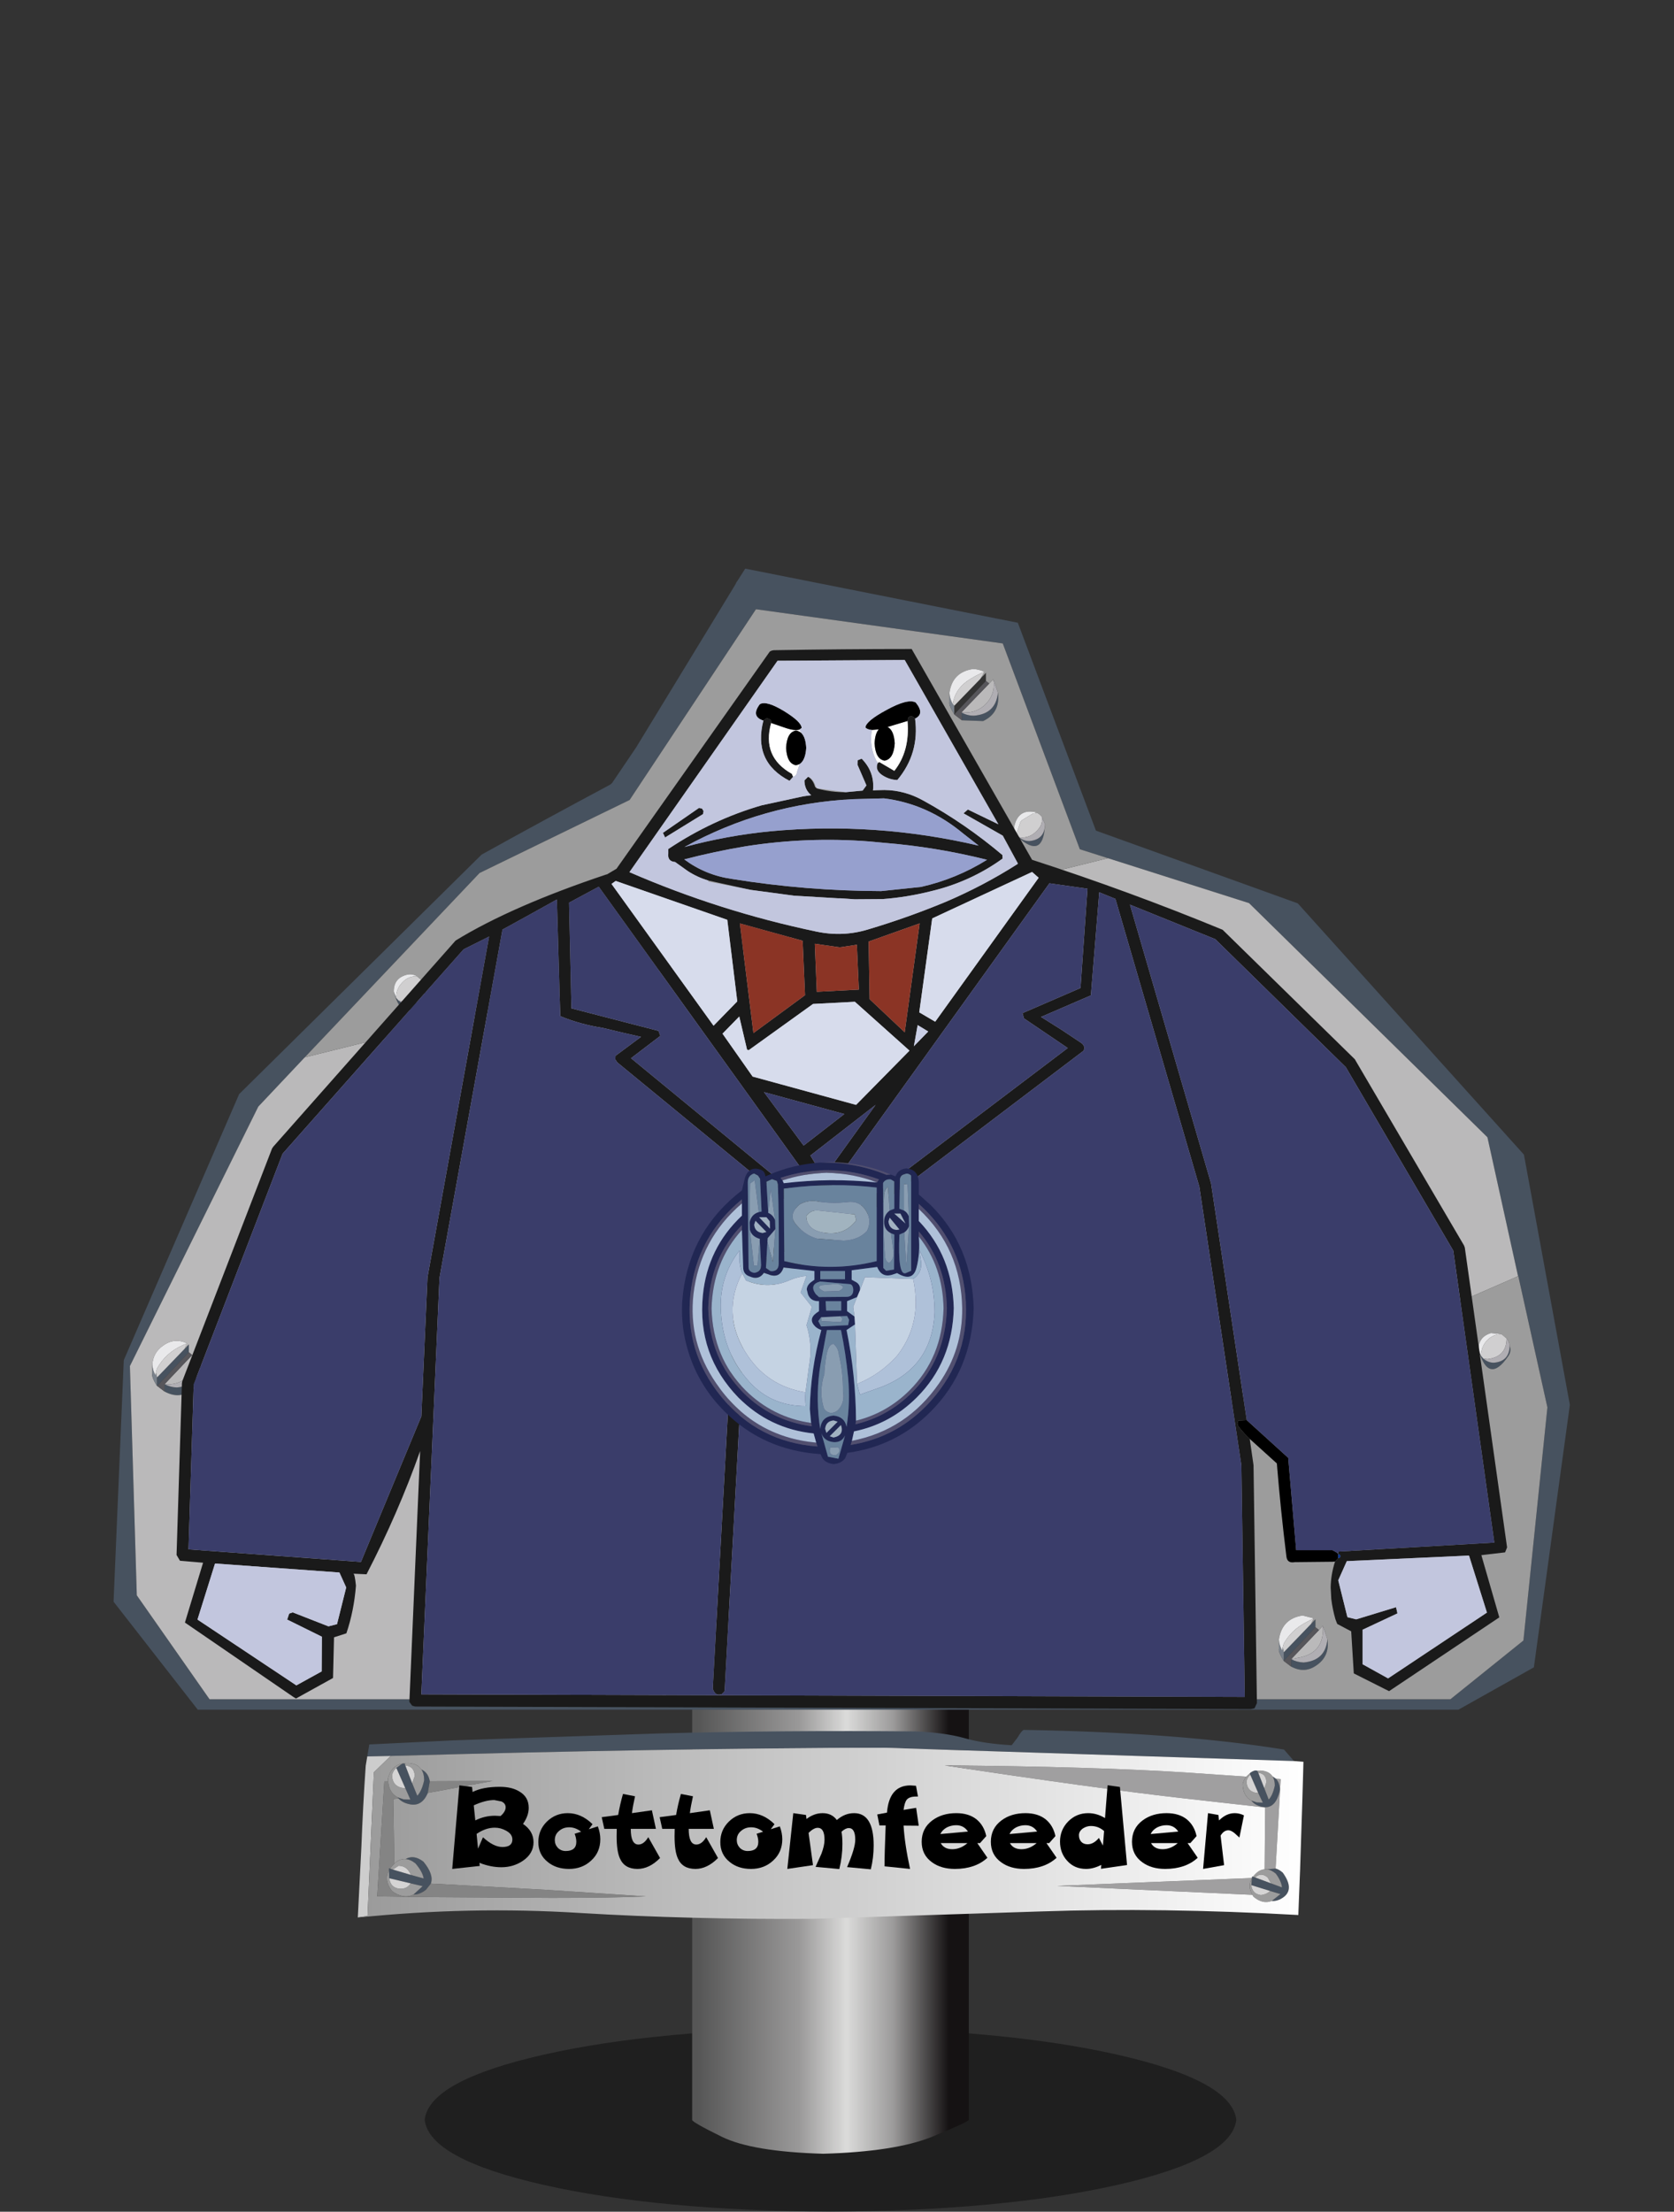 <?xml version="1.0" encoding="UTF-8" standalone="no"?>
<svg xmlns:xlink="http://www.w3.org/1999/xlink" height="433.1px" width="327.95px" xmlns="http://www.w3.org/2000/svg">
  <rect width="100%" height="100%" fill="#333333" stroke="none"/>
  <g transform="matrix(1.0, 0.0, 0.0, 1.0, 164.0, 433.1)">
    <use height="36.0" transform="matrix(1.0, 0.0, 0.0, 1.0, -80.8, -36.0)" width="159.0" xlink:href="#shape0"/>
    <use height="96.65" transform="matrix(1.0, 0.0, 0.0, 1.0, -28.4, -108.0)" width="54.2" xlink:href="#shape1"/>
    <use height="37.0" transform="matrix(1.0, 0.0, 0.0, 1.0, -93.9, -94.35)" width="185.25" xlink:href="#shape2"/>
    <use height="16.45" transform="matrix(1.0, 0.0, 0.0, 1.0, -75.4, -83.5)" width="155.1" xlink:href="#text0"/>
    <use height="223.45" transform="matrix(1.0, 0.0, 0.0, 1.0, -141.75, -321.75)" width="285.3" xlink:href="#shape3"/>
    <use height="265.8" transform="matrix(0.781, 0.0, 0.0, 0.781, -129.411, -306.011)" width="333.75" xlink:href="#shape4"/>
    <use height="59.15" transform="matrix(1.0, 0.0, 0.0, 1.0, -30.4, -205.55)" width="57.15" xlink:href="#shape5"/>
  </g>
  <defs>
    <g id="shape0" transform="matrix(1.0, 0.0, 0.0, 1.0, 0.0, 0.0)">
      <path d="M135.7 30.75 Q113.3 35.8 79.5 36.0 45.7 35.8 23.3 30.75 0.85 25.65 0.0 18.0 0.85 10.35 23.3 5.25 45.7 0.2 79.5 0.0 113.3 0.2 135.7 5.25 158.15 10.35 159.0 18.0 158.15 25.65 135.7 30.75" fill="#000000" fill-opacity="0.396" fill-rule="evenodd" stroke="none"/>
    </g>
    <g id="shape1" transform="matrix(1.0, 0.0, 0.0, 1.0, 0.0, 0.0)">
      <path d="M5.85 93.35 Q-0.15 90.4 0.0 90.0 L0.0 0.0 54.2 0.0 54.2 90.0 Q54.15 90.4 46.95 93.35 39.7 96.25 25.65 96.65 11.8 96.25 5.85 93.35" fill="url(#gradient0)" fill-rule="evenodd" stroke="none"/>
    </g>
    <linearGradient gradientTransform="matrix(0.03, 0.0, 0.0, 0.03, 25.7, 48.35)" gradientUnits="userSpaceOnUse" id="gradient0" spreadMethod="pad" x1="-819.2" x2="819.2">
      <stop offset="0.0" stop-color="#565656"/>
      <stop offset="0.404" stop-color="#9a9999"/>
      <stop offset="0.592" stop-color="#dbdbda"/>
      <stop offset="0.78" stop-color="#9b9a9a"/>
      <stop offset="1.0" stop-color="#151213"/>
    </linearGradient>
    <g id="shape2" transform="matrix(1.0, 0.0, 0.0, 1.0, -0.05, 0.0)">
      <path d="M185.25 8.2 L185.3 8.25 185.25 8.25 185.25 8.2 M1.9 5.2 L2.3 2.85 18.75 2.05 59.05 0.7 Q83.4 0.05 109.4 0.3 115.1 0.55 118.85 1.6 122.65 2.7 128.15 3.0 L129.3 1.5 Q130.05 0.2 130.5 0.0 160.7 0.5 181.5 3.85 L183.45 6.1 103.3 3.5 Q60.0 3.6 6.5 5.1 L1.9 5.2 M176.25 8.0 L176.45 8.4 177.65 11.45 178.5 13.65 Q179.3 12.8 179.7 10.9 179.7 9.8 179.25 9.1 L179.9 9.55 Q180.65 10.3 180.7 11.75 179.85 15.7 177.15 15.05 175.8 14.75 175.1 13.85 L176.15 14.2 177.35 14.25 176.45 12.35 174.9 8.8 174.8 8.5 174.95 8.35 Q175.75 7.8 176.25 8.0 M178.25 27.3 L179.85 27.15 Q180.5 27.3 181.25 27.95 183.6 31.2 181.35 32.8 180.2 33.6 179.1 33.5 L180.8 32.15 178.8 31.55 175.1 30.4 175.2 29.1 175.2 29.0 175.25 28.7 175.4 28.75 175.85 28.9 178.95 30.05 181.1 30.85 Q181.0 29.65 179.9 28.15 179.05 27.45 178.25 27.3 M9.35 6.95 L10.7 10.45 11.7 12.9 Q12.6 11.95 13.05 9.85 13.05 8.55 12.5 7.75 13.85 8.35 14.15 10.05 L13.75 12.35 Q12.6 15.1 10.15 14.55 8.75 14.25 8.0 13.4 L7.85 13.2 9.0 13.6 10.35 13.65 9.35 11.4 7.6 7.45 8.75 6.6 9.2 6.55 9.35 6.95 M9.4 25.3 Q11.0 24.35 12.9 25.8 15.0 28.35 14.35 30.1 L13.4 31.3 Q12.2 32.25 10.95 32.25 L12.75 30.6 10.4 30.05 6.2 29.05 6.15 27.55 6.15 27.1 6.35 27.15 6.9 27.35 10.45 28.4 12.95 29.1 Q12.75 27.8 11.35 26.15 10.35 25.35 9.4 25.3" fill="#47525f" fill-rule="evenodd" stroke="none"/>
      <path d="M0.05 36.7 L0.75 22.9 Q1.05 14.95 1.6 7.0 L1.9 5.2 6.5 5.1 3.2 8.3 1.95 36.45 0.05 36.7" fill="#cdcdcd" fill-rule="evenodd" stroke="none"/>
      <path d="M13.75 12.35 L14.15 10.05 26.45 10.0 13.75 12.35 M8.0 13.4 L7.0 13.55 7.2 26.2 6.35 27.15 6.15 27.1 6.15 27.55 Q5.15 29.5 6.75 31.55 8.95 33.2 10.95 32.25 12.2 32.25 13.4 31.3 L14.35 30.1 16.45 30.2 36.65 31.3 56.5 32.6 Q50.4 32.9 38.0 32.9 L15.1 32.75 3.85 32.6 5.25 10.05 6.0 10.05 Q6.15 12.3 7.85 13.2 L8.0 13.4" fill="#848484" fill-rule="evenodd" stroke="none"/>
      <path d="M175.1 13.85 Q175.8 14.75 177.15 15.05 179.85 15.7 180.7 11.75 180.65 10.3 179.9 9.55 L180.85 9.65 179.85 27.15 178.25 27.3 177.7 27.3 177.8 15.2 160.95 13.3 Q144.35 11.4 115.0 6.95 144.55 7.2 162.45 8.35 L174.1 9.15 Q173.65 9.7 173.4 10.6 173.45 12.95 175.1 13.85 M175.3 32.3 L137.05 30.55 175.2 29.0 175.2 29.1 Q174.3 30.55 175.3 32.3" fill="#a09fa0" fill-rule="evenodd" stroke="none"/>
      <path d="M176.45 8.4 L176.25 8.0 176.9 7.95 Q178.55 8.05 179.25 9.1 179.7 9.8 179.7 10.9 179.3 12.8 178.5 13.65 L177.65 11.45 178.05 10.25 Q178.0 8.55 176.45 8.4 M174.8 8.5 L174.9 8.8 Q174.35 9.2 174.15 10.05 174.2 11.9 175.85 12.3 L176.45 12.35 177.35 14.25 176.15 14.2 175.1 13.85 Q173.45 12.95 173.4 10.6 173.65 9.7 174.1 9.15 L174.8 8.5 M177.7 27.3 L178.25 27.3 Q179.05 27.45 179.9 28.15 181.0 29.65 181.1 30.85 L178.95 30.05 178.3 28.9 Q177.0 27.8 175.85 28.9 L175.4 28.75 175.8 28.3 Q176.7 27.35 177.7 27.3 M179.1 33.5 Q177.3 34.2 175.5 32.65 L175.3 32.3 Q174.3 30.55 175.2 29.1 L175.1 30.4 Q175.25 32.1 176.95 32.35 178.0 32.25 178.8 31.55 L180.8 32.15 179.1 33.5 M10.7 10.45 L11.2 9.05 Q11.15 7.15 9.35 6.95 L9.2 6.55 9.9 6.5 Q11.75 6.6 12.5 7.75 13.05 8.55 13.05 9.85 12.6 11.95 11.7 12.9 L10.7 10.45 M7.2 26.2 Q8.2 25.2 9.4 25.3 10.35 25.35 11.35 26.15 12.75 27.8 12.95 29.1 L10.45 28.4 Q9.75 26.65 8.05 26.6 L6.9 27.35 6.35 27.15 7.2 26.2 M6.0 10.05 L5.95 9.55 Q6.6 7.0 8.75 6.6 L7.6 7.45 Q7.0 7.9 6.75 8.85 6.8 10.95 8.7 11.35 L9.35 11.4 10.35 13.65 9.0 13.6 7.85 13.2 Q6.15 12.3 6.0 10.05 M6.15 27.55 L6.2 29.05 Q6.45 30.9 8.2 31.1 9.7 31.2 10.4 30.05 L12.75 30.6 10.95 32.25 Q8.95 33.2 6.75 31.55 5.15 29.5 6.15 27.55" fill="#9c9c9c" fill-rule="evenodd" stroke="none"/>
      <path d="M174.9 8.8 L176.45 12.35 175.85 12.3 Q174.2 11.9 174.15 10.05 174.35 9.2 174.9 8.8 M177.65 11.45 L176.45 8.4 Q178.0 8.55 178.05 10.25 L177.65 11.45 M175.85 28.9 Q177.0 27.8 178.3 28.9 L178.95 30.05 175.85 28.9 M175.1 30.4 L178.8 31.55 Q178.0 32.25 176.95 32.35 175.25 32.1 175.1 30.4 M9.35 6.95 Q11.15 7.15 11.2 9.05 L10.7 10.45 9.35 6.95 M9.35 11.4 L8.7 11.35 Q6.8 10.95 6.75 8.85 7.0 7.9 7.6 7.45 L9.35 11.4 M10.45 28.4 L6.9 27.35 8.05 26.6 Q9.75 26.65 10.45 28.4 M6.2 29.05 L10.4 30.05 Q9.7 31.2 8.2 31.1 6.45 30.9 6.2 29.05" fill="#d5d4d4" fill-rule="evenodd" stroke="none"/>
      <path d="M183.45 6.1 L185.3 6.25 185.25 8.2 185.25 8.25 185.1 13.45 184.65 27.3 184.3 36.25 Q157.35 34.75 133.85 35.55 L89.2 37.0 Q65.15 37.15 43.55 35.85 22.0 34.5 0.05 36.75 L0.05 36.7 1.95 36.45 3.2 8.3 6.5 5.1 Q60.0 3.6 103.3 3.5 L183.45 6.1 M176.25 8.0 Q175.75 7.8 174.95 8.35 L174.8 8.5 174.1 9.15 162.45 8.35 Q144.55 7.2 115.0 6.95 144.35 11.4 160.95 13.3 L177.8 15.2 177.7 27.3 Q176.7 27.35 175.8 28.3 L175.4 28.75 175.25 28.7 175.2 29.0 137.05 30.55 175.3 32.3 175.5 32.65 Q177.3 34.2 179.1 33.5 180.2 33.6 181.35 32.8 183.6 31.2 181.25 27.95 180.5 27.3 179.85 27.15 L180.85 9.65 179.9 9.55 179.25 9.1 Q178.55 8.05 176.9 7.95 L176.25 8.0 M12.5 7.75 Q11.75 6.6 9.9 6.5 L9.2 6.55 8.75 6.6 Q6.6 7.0 5.95 9.55 L6.0 10.05 5.25 10.05 3.85 32.6 15.1 32.75 38.0 32.9 Q50.4 32.9 56.5 32.6 L36.65 31.3 16.45 30.2 14.35 30.1 Q15.0 28.35 12.9 25.8 11.0 24.35 9.4 25.3 8.2 25.2 7.2 26.2 L7.0 13.55 8.0 13.4 Q8.75 14.25 10.15 14.55 12.6 15.1 13.75 12.35 L26.45 10.0 14.15 10.05 Q13.85 8.35 12.5 7.75" fill="url(#gradient1)" fill-rule="evenodd" stroke="none"/>
    </g>
    <linearGradient gradientTransform="matrix(0.113, 0.0, 0.0, 0.02, 92.65, 20.25)" gradientUnits="userSpaceOnUse" id="gradient1" spreadMethod="pad" x1="-819.2" x2="819.2">
      <stop offset="0.0" stop-color="#9a9a9a"/>
      <stop offset="1.0" stop-color="#ffffff"/>
    </linearGradient>
    <g id="text0" transform="matrix(1.0, 0.0, 0.0, 1.0, -1.3, -5.65)">
      <g transform="matrix(1.0, 0.0, 0.0, 1.0, 0.0, 0.0)">
        <use fill="#000000" height="16.45" transform="matrix(0.508, 0.0, 0.0, 0.508, 0.0, 22.0)" width="155.1" xlink:href="#font_______W7_B0"/>
        <use fill="#000000" height="16.45" transform="matrix(0.508, 0.0, 0.0, 0.508, 17.25, 22.0)" width="155.1" xlink:href="#font_______W7_o0"/>
        <use fill="#000000" height="16.45" transform="matrix(0.508, 0.0, 0.0, 0.508, 30.2, 22.0)" width="155.1" xlink:href="#font_______W7_t0"/>
        <use fill="#000000" height="16.45" transform="matrix(0.508, 0.0, 0.0, 0.508, 41.55, 22.0)" width="155.1" xlink:href="#font_______W7_t0"/>
        <use fill="#000000" height="16.45" transform="matrix(0.508, 0.0, 0.0, 0.508, 52.9, 22.0)" width="155.1" xlink:href="#font_______W7_o0"/>
        <use fill="#000000" height="16.45" transform="matrix(0.508, 0.0, 0.0, 0.508, 65.9, 22.0)" width="155.1" xlink:href="#font_______W7_m0"/>
        <use fill="#000000" height="16.45" transform="matrix(0.508, 0.0, 0.0, 0.508, 83.9, 22.0)" width="155.1" xlink:href="#font_______W7_f0"/>
        <use fill="#000000" height="16.45" transform="matrix(0.508, 0.0, 0.0, 0.508, 92.35, 22.0)" width="155.1" xlink:href="#font_______W7_e0"/>
        <use fill="#000000" height="16.45" transform="matrix(0.508, 0.0, 0.0, 0.508, 105.9, 22.0)" width="155.1" xlink:href="#font_______W7_e0"/>
        <use fill="#000000" height="16.45" transform="matrix(0.508, 0.0, 0.0, 0.508, 119.45, 22.0)" width="155.1" xlink:href="#font_______W7_d0"/>
        <use fill="#000000" height="16.45" transform="matrix(0.508, 0.0, 0.0, 0.508, 133.55, 22.0)" width="155.1" xlink:href="#font_______W7_e0"/>
        <use fill="#000000" height="16.45" transform="matrix(0.508, 0.0, 0.0, 0.508, 147.1, 22.0)" width="155.1" xlink:href="#font_______W7_r0"/>
      </g>
    </g>
    <g id="font_______W7_B0">
      <path d="M25.75 -11.3 L25.75 -11.3 Q25.75 -8.4 21.9 -8.4 18.5 -8.4 14.4 -12.15 L12.5 -7.75 11.95 -13.45 Q15.45 -15.85 18.95 -15.85 21.25 -15.85 23.3 -14.7 25.75 -13.4 25.75 -11.3 M23.15 -23.7 L23.15 -23.7 Q23.15 -22.05 21.2 -20.35 L19.0 -20.45 Q15.05 -20.45 11.45 -18.65 L10.85 -24.45 Q15.3 -26.5 18.75 -26.5 L21.55 -25.95 Q23.15 -25.2 23.15 -23.7 M33.9 -10.25 L33.9 -10.25 Q33.9 -14.55 29.85 -17.3 32.05 -20.45 32.05 -23.5 32.05 -27.75 28.35 -29.85 25.45 -31.6 20.9 -31.6 14.3 -31.6 10.4 -29.6 L10.2 -31.55 5.3 -32.15 2.55 0.05 13.15 -1.1 13.05 -2.3 Q17.4 -0.6 21.5 -0.6 26.1 -0.6 29.75 -3.05 33.9 -5.85 33.9 -10.25" fill-rule="evenodd" stroke="none"/>
    </g>
    <g id="font_______W7_o0">
      <path d="M15.8 -13.5 L15.8 -13.5 Q16.45 -11.85 16.45 -10.4 16.45 -6.85 12.35 -6.85 10.6 -6.85 9.35 -8.05 8.15 -9.35 8.15 -11.05 8.15 -13.25 9.8 -14.6 11.4 -16.0 13.7 -16.0 16.1 -16.0 18.3 -14.3 L15.8 -13.5 M25.7 -11.4 L25.7 -11.4 Q25.7 -13.8 24.75 -16.35 L21.25 -15.25 22.7 -17.2 Q18.35 -21.45 13.15 -21.45 8.45 -21.45 5.1 -18.2 1.8 -14.95 1.8 -10.3 1.8 -5.5 5.4 -2.65 8.65 0.05 13.65 0.05 18.75 0.05 22.2 -3.2 25.7 -6.4 25.7 -11.4" fill-rule="evenodd" stroke="none"/>
    </g>
    <g id="font_______W7_t0">
      <path d="M18.7 -12.2 L18.7 -12.2 Q17.0 -9.35 14.9 -9.35 11.95 -9.35 11.95 -15.4 L21.65 -15.4 20.1 -22.55 12.4 -21.45 Q12.75 -24.2 13.6 -27.95 L8.95 -28.85 Q7.75 -24.65 7.1 -20.75 L0.75 -19.9 1.75 -15.4 6.55 -15.4 6.5 -12.55 Q6.5 -6.8 7.75 -4.05 9.5 0.05 14.55 0.05 19.1 0.05 23.25 -4.15 L18.7 -12.2" fill-rule="evenodd" stroke="none"/>
    </g>
    <g id="font_______W7_m0">
      <path d="M35.35 -9.0 L35.35 -9.0 Q35.35 -21.45 27.8 -21.45 24.2 -21.45 21.15 -18.8 19.2 -21.45 15.65 -21.45 12.4 -21.45 9.45 -19.2 L9.25 -20.75 4.35 -21.45 2.05 0.05 11.95 -1.4 10.25 -13.85 Q12.25 -15.8 13.75 -15.8 16.4 -15.8 16.4 -11.2 16.4 -8.95 15.2 -5.8 L12.95 -0.75 22.1 0.1 Q23.3 -4.75 23.3 -9.55 23.3 -12.35 22.95 -14.3 24.5 -15.7 25.75 -15.7 28.25 -15.7 28.25 -11.2 28.25 -7.95 25.1 -0.65 L34.25 0.2 Q35.35 -4.25 35.35 -9.0" fill-rule="evenodd" stroke="none"/>
    </g>
    <g id="font_______W7_f0">
      <path d="M16.3 -23.5 L16.3 -23.5 11.45 -22.7 Q11.8 -25.5 12.65 -26.6 13.65 -27.85 16.3 -27.85 L17.0 -27.85 16.25 -32.0 14.1 -32.15 Q5.9 -32.15 5.05 -21.65 L1.3 -20.95 2.15 -16.7 4.55 -16.7 Q4.1 -5.65 4.1 -0.95 L13.95 0.05 Q11.85 -9.65 11.45 -16.65 L17.3 -16.6 16.3 -23.5" fill-rule="evenodd" stroke="none"/>
    </g>
    <g id="font_______W7_e0">
      <path d="M19.45 -9.9 L19.45 -9.9 Q16.75 -7.55 13.6 -7.55 10.45 -7.55 9.15 -9.9 L19.45 -9.9 M9.0 -13.4 L9.0 -13.4 Q9.7 -14.95 11.5 -15.95 13.2 -16.8 15.1 -16.8 18.05 -16.8 19.65 -14.35 L9.0 -13.4 M23.25 -9.9 L23.25 -9.9 24.3 -9.9 26.7 -12.6 Q25.85 -16.7 22.9 -19.1 19.9 -21.45 15.15 -21.45 9.65 -21.45 5.9 -18.65 1.8 -15.6 1.8 -10.4 1.8 -5.35 5.8 -2.5 9.3 0.05 14.6 0.05 22.45 0.05 27.15 -4.25 L23.25 -9.9" fill-rule="evenodd" stroke="none"/>
    </g>
    <g id="font_______W7_d0">
      <path d="M18.35 -8.95 L18.35 -8.95 16.8 -11.9 Q14.75 -9.45 12.45 -9.45 10.9 -9.45 10.0 -10.4 9.1 -11.4 9.1 -12.95 9.1 -14.5 10.7 -15.6 12.15 -16.5 13.7 -16.5 16.6 -16.5 18.8 -14.55 L18.35 -8.95 M24.9 -31.55 L24.9 -31.55 20.15 -32.2 19.15 -19.55 Q16.05 -21.45 12.65 -21.45 8.15 -21.45 4.95 -18.25 1.8 -15.0 1.8 -10.5 1.8 -6.05 4.6 -3.05 7.4 0.05 11.85 0.05 14.65 0.05 17.7 -1.5 L17.6 0.0 27.65 -1.45 24.9 -31.55" fill-rule="evenodd" stroke="none"/>
    </g>
    <g id="font_______W7_r0">
      <path d="M18.3 -20.6 L18.3 -20.6 Q16.55 -21.45 14.75 -21.45 11.5 -21.45 8.7 -18.65 L8.45 -20.75 4.45 -21.45 2.55 0.05 10.65 -1.4 9.3 -12.8 Q10.55 -14.85 12.3 -14.85 13.25 -14.85 14.55 -13.85 L16.55 -12.05 18.3 -20.6" fill-rule="evenodd" stroke="none"/>
    </g>
    <g id="shape3" transform="matrix(1.0, 0.0, 0.0, 1.0, -42.2, -62.85)">
      <path d="M309.6 215.8 L310.1 217.0 310.55 217.55 Q311.5 218.35 312.6 218.35 315.65 218.1 315.7 215.05 316.1 216.1 315.4 217.1 311.55 222.7 309.6 215.8 M150.55 284.25 L304.1 284.25 318.4 272.75 323.1 227.1 317.4 201.4 316.7 201.7 317.35 201.4 311.35 174.2 264.65 128.35 237.0 119.55 231.5 117.8 216.4 77.5 168.05 70.8 143.3 108.15 113.9 122.45 79.65 158.55 70.55 168.2 45.4 219.0 46.75 263.9 61.0 284.25 150.55 284.25 M320.45 278.0 L305.65 286.3 58.7 286.3 42.2 265.15 44.2 217.85 66.8 165.75 114.3 118.85 Q126.75 111.95 139.3 105.25 139.8 105.0 140.05 104.55 L144.55 97.9 163.9 66.15 164.1 65.8 164.2 65.55 164.45 65.2 165.95 62.85 219.35 73.45 234.65 114.15 274.2 128.4 318.5 177.6 327.5 226.6 320.45 278.0 M212.2 84.15 L212.5 83.9 212.0 84.45 212.2 84.15 M215.45 87.15 Q215.95 91.1 212.55 92.7 L208.4 92.55 208.3 91.0 Q209.4 91.65 210.75 91.65 215.05 91.3 215.45 87.15 M224.65 113.35 Q224.2 119.8 219.35 115.4 218.55 114.75 218.6 113.6 218.65 114.3 219.05 114.9 L219.6 115.45 Q220.45 116.2 221.6 116.2 224.4 115.95 224.65 113.35 M220.05 112.2 L219.85 112.5 220.05 112.2 M98.05 147.45 Q99.9 148.9 101.85 147.65 103.35 146.75 103.2 144.95 103.6 146.25 102.75 147.3 98.8 152.15 97.1 145.7 L97.55 146.9 98.05 147.45 M50.75 221.2 L56.1 215.65 56.95 214.75 56.95 216.3 50.75 222.9 50.7 222.9 50.7 221.25 50.75 221.2 M59.3 218.65 Q59.7 221.05 58.15 222.9 55.65 225.85 52.2 224.0 L52.2 222.55 Q53.3 223.15 54.6 223.2 58.9 222.8 59.3 218.65 M271.45 275.1 L271.45 275.05 276.8 269.5 277.65 268.6 277.65 270.15 271.45 276.75 271.45 275.1 M280.0 272.5 Q280.5 275.85 277.8 277.65 275.5 279.25 272.9 277.85 L272.9 276.4 Q274.0 277.0 275.35 277.05 279.65 276.65 280.0 272.5" fill="#47525f" fill-rule="evenodd" stroke="none"/>
      <path d="M316.7 201.7 L150.55 274.1 150.55 284.25 61.0 284.25 46.75 263.9 45.4 219.0 70.55 168.2 79.65 158.55 237.0 119.55 264.65 128.35 311.35 174.2 317.35 201.4 316.7 201.7 M213.75 85.35 L214.55 84.5 Q215.05 87.4 212.95 89.5 211.0 91.3 208.3 91.0 L213.75 85.35 M56.6 214.55 Q54.1 213.4 51.9 215.0 49.95 216.35 49.8 218.7 L49.8 220.55 Q49.6 221.1 50.7 222.9 L50.75 222.9 52.2 224.0 Q55.65 225.85 58.15 222.9 59.7 221.05 59.3 218.65 59.35 217.15 58.4 216.0 59.0 219.0 56.8 221.05 54.9 222.8 52.2 222.55 L57.6 216.85 56.95 216.3 56.95 214.75 56.1 215.65 56.6 214.55 M50.5 220.2 L50.7 219.5 50.5 220.2 M50.7 221.15 L50.75 221.2 50.7 221.25 50.7 221.15 M278.35 270.7 L279.1 269.85 Q279.5 275.3 274.15 276.15 L272.9 276.4 278.35 270.7" fill="#bab9ba" fill-rule="evenodd" stroke="none"/>
      <path d="M314.1 212.75 L312.05 212.55 Q309.6 213.25 309.6 215.8 311.55 222.7 315.4 217.1 316.1 216.1 315.7 215.05 315.65 214.25 315.1 213.6 L314.1 212.75 M316.7 201.7 L317.4 201.4 323.1 227.1 318.4 272.75 304.1 284.25 150.55 284.25 150.55 274.1 316.7 201.7 M79.65 158.55 L113.9 122.45 143.3 108.15 168.05 70.8 216.4 77.5 231.5 117.8 237.0 119.55 79.65 158.55 M212.2 84.15 L212.8 83.05 Q211.7 82.55 210.6 82.5 206.5 83.1 205.95 87.2 L205.95 89.0 Q205.8 89.6 206.9 91.4 L208.4 92.55 212.55 92.7 Q215.95 91.1 215.45 87.15 L214.55 84.5 213.75 85.35 213.1 84.85 213.1 83.25 212.5 83.9 212.2 84.15 M224.05 111.45 Q223.65 110.95 223.1 110.65 L222.6 110.75 223.1 110.6 Q219.3 109.65 218.6 113.6 218.55 114.75 219.35 115.4 224.2 119.8 224.65 113.35 L224.7 112.95 224.05 111.45 M220.1 112.15 L220.05 112.2 220.1 112.15 M103.2 144.95 Q103.1 144.1 102.55 143.45 L101.6 142.65 Q100.65 142.1 99.55 142.4 97.05 143.1 97.1 145.7 98.8 152.15 102.75 147.3 103.6 146.25 103.2 144.95 M271.45 275.1 L271.45 275.0 271.45 275.05 271.45 275.1 M270.5 272.55 L270.5 274.4 Q270.35 274.95 271.45 276.75 L272.9 277.85 Q275.5 279.25 277.8 277.65 280.5 275.85 280.0 272.5 L279.1 269.85 278.35 270.7 277.65 270.15 277.65 268.6 276.8 269.5 277.3 268.4 275.15 267.85 Q271.1 268.45 270.5 272.55 M271.45 273.35 L271.25 274.05 271.45 273.35" fill="#9c9c9c" fill-rule="evenodd" stroke="none"/>
      <path d="M213.1 84.85 L213.75 85.35 208.3 91.0 208.4 92.55 206.9 91.4 213.1 84.85 M56.95 216.3 L57.6 216.85 52.2 222.55 52.2 224.0 50.75 222.9 56.95 216.3 M278.35 270.7 L272.9 276.4 272.9 277.85 271.45 276.75 277.65 270.15 278.35 270.7" fill="#57565b" fill-rule="evenodd" stroke="none"/>
      <path d="M206.9 91.4 Q205.8 89.6 205.95 89.0 L205.95 87.2 Q206.0 88.3 206.6 89.35 L206.9 89.7 206.9 91.4 M49.8 218.7 Q49.85 219.85 50.45 220.85 L50.5 220.2 50.7 221.15 50.7 221.25 50.7 222.9 Q49.6 221.1 49.8 220.55 L49.8 218.7 M271.45 275.0 L271.45 275.1 271.45 276.75 Q270.35 274.95 270.5 274.4 L270.5 272.55 Q270.55 273.7 271.15 274.7 L271.25 274.05 271.45 275.0" fill="#79818b" fill-rule="evenodd" stroke="none"/>
      <path d="M310.1 217.0 Q310.1 215.25 311.25 214.0 312.45 212.75 314.1 212.75 L315.1 213.6 Q315.1 217.2 311.35 217.65 L310.55 217.55 310.1 217.0 M212.8 83.05 L212.2 84.15 212.0 84.45 206.9 89.7 206.6 89.35 Q207.05 86.55 209.45 84.85 211.0 83.8 212.8 83.05 M222.6 110.75 L223.1 110.65 Q223.65 110.95 224.05 111.45 224.25 112.7 223.55 113.65 221.9 115.8 219.6 115.45 L219.05 114.9 219.85 112.5 220.05 112.2 220.1 112.15 222.4 110.75 222.55 110.75 222.6 110.75 M102.55 143.45 L102.3 144.9 Q101.3 147.8 98.05 147.45 L97.55 146.9 Q97.55 145.15 98.75 143.9 99.9 142.65 101.6 142.65 L102.55 143.45 M50.7 219.5 Q52.45 216.35 55.8 214.9 L56.6 214.55 56.1 215.65 50.75 221.2 50.7 221.15 50.5 220.2 50.7 219.5 M271.45 275.05 L271.45 275.0 271.25 274.05 271.45 273.35 Q272.95 270.7 275.7 269.25 L277.3 268.4 276.8 269.5 271.45 275.05" fill="#d0cfd0" fill-rule="evenodd" stroke="none"/>
      <path d="M310.1 217.0 L309.6 215.8 Q309.6 213.25 312.05 212.55 L314.1 212.75 Q312.45 212.75 311.25 214.0 310.1 215.25 310.1 217.0 M205.95 87.2 Q206.5 83.1 210.6 82.5 211.7 82.55 212.8 83.05 211.0 83.8 209.45 84.85 207.05 86.55 206.6 89.35 206.0 88.3 205.95 87.2 M218.6 113.6 Q219.3 109.65 223.1 110.6 L222.6 110.75 222.55 110.75 222.4 110.75 220.1 112.15 220.05 112.2 219.85 112.5 219.05 114.9 Q218.65 114.3 218.6 113.6 M101.6 142.65 Q99.9 142.65 98.75 143.9 97.55 145.15 97.55 146.9 L97.1 145.7 Q97.05 143.1 99.55 142.4 100.65 142.1 101.6 142.65 M56.6 214.55 L55.8 214.9 Q52.45 216.35 50.7 219.5 L50.5 220.2 50.45 220.85 Q49.85 219.85 49.8 218.7 49.95 216.35 51.9 215.0 54.1 213.4 56.6 214.55 M271.25 274.05 L271.15 274.7 Q270.55 273.7 270.5 272.55 271.1 268.45 275.15 267.85 L277.3 268.4 275.7 269.25 Q272.95 270.7 271.45 273.35 L271.25 274.05" fill="#e9e9eb" fill-rule="evenodd" stroke="none"/>
      <path d="M315.7 215.05 Q315.65 218.1 312.6 218.35 311.5 218.35 310.55 217.55 L311.35 217.65 Q315.1 217.2 315.1 213.6 315.65 214.25 315.7 215.05 M214.55 84.5 L215.45 87.15 Q215.05 91.3 210.75 91.65 209.4 91.65 208.3 91.0 211.0 91.3 212.95 89.5 215.05 87.4 214.55 84.5 M224.05 111.45 L224.7 112.95 224.65 113.35 Q224.4 115.95 221.6 116.2 220.45 116.2 219.6 115.45 221.9 115.8 223.55 113.65 224.25 112.7 224.05 111.45 M98.05 147.45 Q101.3 147.8 102.3 144.9 L102.55 143.45 Q103.1 144.1 103.2 144.95 103.35 146.75 101.85 147.65 99.9 148.9 98.05 147.45 M52.2 222.55 Q54.9 222.8 56.8 221.05 59.0 219.0 58.4 216.0 59.35 217.15 59.3 218.65 58.9 222.8 54.6 223.2 53.3 223.15 52.2 222.55 M272.9 276.4 L274.15 276.15 Q279.5 275.3 279.1 269.85 L280.0 272.5 Q279.65 276.65 275.35 277.05 274.0 277.0 272.9 276.4" fill="#b0aeb3" fill-rule="evenodd" stroke="none"/>
    </g>
    <g id="shape4" transform="matrix(1.0, 0.0, 0.0, 1.0, -0.05, -0.05)">
      <path d="M269.25 198.1 L270.2 204.7 271.05 264.35 270.45 265.65 269.55 265.85 59.9 265.2 59.15 265.0 58.45 264.05 61.15 201.15 Q55.6 216.8 47.7 232.05 L44.4 231.9 Q44.75 231.95 45.05 234.9 44.55 241.25 42.65 246.85 L39.55 247.85 39.3 258.05 30.0 263.2 29.35 262.8 2.15 244.15 6.7 229.15 0.9 228.65 0.05 227.2 1.4 184.1 1.5 183.6 24.0 125.3 24.3 124.85 70.05 73.15 Q84.15 64.5 107.95 56.55 L107.95 56.6 110.4 55.15 148.85 0.7 Q149.4 0.35 150.05 0.35 167.25 0.05 184.45 0.05 L214.65 52.9 Q239.05 60.8 262.45 70.45 L295.6 102.9 323.0 149.6 323.2 150.15 333.8 225.3 333.3 226.55 327.35 227.25 331.85 242.85 304.2 261.35 295.35 256.9 294.7 246.35 291.2 244.5 290.75 243.35 Q290.0 240.75 289.7 238.2 L289.55 235.35 Q289.6 232.1 290.65 228.85 L291.45 228.0 291.85 227.85 292.0 227.5 291.85 227.15 291.45 227.0 291.4 226.9 291.55 226.35 330.6 224.1 320.3 150.9 293.35 104.9 260.6 72.8 239.2 64.15 259.55 134.05 268.5 193.4 266.4 193.5 266.2 194.05 Q266.15 194.6 266.45 195.0 267.7 196.65 269.25 198.1 M328.75 241.65 L324.25 227.35 293.6 228.75 291.45 233.55 293.75 242.8 295.95 243.35 305.95 240.3 306.3 241.85 297.55 245.95 297.55 254.6 303.95 258.15 328.75 241.65 M183.4 18.1 L183.65 17.2 Q184.3 16.65 185.0 17.2 L185.3 17.5 Q186.45 26.2 180.85 32.9 178.9 32.85 177.1 31.7 175.15 30.4 175.95 28.6 L176.35 28.4 180.1 30.6 Q184.05 25.6 183.4 18.1 M167.9 35.95 L172.15 35.55 173.1 34.25 170.85 29.05 170.9 27.95 171.9 27.55 172.1 27.75 Q175.2 31.05 174.75 35.5 L175.6 35.45 177.6 35.4 Q182.75 35.45 187.45 38.1 197.9 43.85 207.2 51.7 L207.25 52.6 Q199.15 58.45 189.2 60.8 183.2 62.3 177.2 62.75 L170.15 62.8 166.6 62.55 165.9 62.55 154.95 61.9 144.1 60.45 133.45 58.1 Q130.7 57.3 128.25 55.7 L125.1 53.45 Q123.15 53.3 123.4 51.3 L123.4 50.2 Q134.4 42.85 146.8 39.25 L157.2 37.0 159.25 36.7 Q157.55 35.3 157.55 33.0 L158.45 32.1 158.55 32.15 Q159.7 32.85 160.2 34.6 L160.6 35.0 Q164.25 36.0 167.9 35.95 M173.8 48.3 Q158.25 47.1 142.9 49.5 135.05 50.8 127.4 52.8 132.7 56.75 139.35 57.7 157.95 60.7 176.8 60.75 L186.8 59.7 Q195.65 57.7 203.35 52.9 190.55 49.7 177.55 48.65 L173.8 48.3 M169.8 37.7 Q147.25 38.8 127.45 49.7 138.2 46.8 149.05 45.75 175.4 43.3 201.25 49.35 L197.35 46.3 Q188.4 38.85 177.5 37.5 L169.8 37.7 M198.55 40.3 L206.2 44.0 182.7 2.8 150.8 3.0 113.65 56.0 Q136.35 65.85 160.55 70.9 167.2 72.3 173.55 70.35 183.45 67.4 192.85 63.5 202.3 59.5 210.95 54.0 L211.1 53.85 207.3 46.85 197.45 41.25 198.55 40.3 M190.35 93.5 L216.3 57.4 214.65 55.95 189.6 67.6 186.35 91.15 190.35 93.5 M185.95 94.35 L185.0 99.65 188.6 95.95 185.95 94.35 M173.9 87.85 L182.7 96.15 186.45 68.85 173.65 73.4 173.9 87.85 M170.7 74.2 L166.4 74.85 160.15 73.95 160.65 86.0 171.2 85.45 170.7 74.2 M231.5 61.05 L229.4 86.9 216.9 92.3 222.0 95.5 226.95 98.8 Q227.55 99.15 227.8 100.0 L227.6 100.75 142.8 165.05 137.55 260.9 137.45 261.5 137.0 261.9 136.8 262.1 Q135.8 262.45 135.15 261.85 L134.8 261.35 134.55 260.75 139.85 164.2 156.15 141.1 110.6 103.7 110.1 102.95 110.15 102.05 116.55 97.3 111.75 96.2 106.95 95.05 Q101.2 94.15 96.3 92.1 L95.45 62.85 Q88.65 66.65 81.8 70.4 L66.0 157.75 61.45 262.15 268.0 262.8 267.15 204.7 256.6 134.85 235.55 62.7 231.5 61.05 M212.25 91.35 L226.8 85.05 228.55 60.15 219.0 58.8 148.45 157.0 223.6 100.1 212.6 92.65 212.25 91.35 M175.4 114.35 L159.05 127.05 162.35 132.5 175.4 114.35 M183.9 100.75 L170.2 88.5 159.7 89.05 143.55 100.65 143.15 100.5 141.2 92.2 137.0 96.5 144.55 107.25 170.5 114.35 183.9 100.75 M147.25 18.0 L148.1 17.35 149.1 17.8 149.2 18.6 Q146.8 27.1 154.4 31.35 L154.7 32.1 153.8 33.1 Q144.6 28.35 147.25 18.0 M122.05 46.15 L131.1 39.9 131.85 40.05 132.25 40.7 132.1 41.45 122.6 47.3 122.05 46.15 M109.15 58.95 L134.75 94.5 140.7 88.4 138.2 67.95 110.2 58.2 109.15 58.95 M121.4 97.05 L114.05 102.65 157.9 138.7 160.35 135.3 105.95 59.65 98.5 63.65 99.1 90.15 120.95 95.8 121.4 97.05 M157.7 86.85 L157.1 73.2 141.35 68.85 144.75 96.35 157.7 86.85 M72.05 75.35 L26.65 126.6 4.35 184.45 3.05 225.8 46.3 228.95 61.45 192.45 63.0 157.55 78.45 72.15 72.05 75.35 M157.35 124.55 L167.55 116.65 147.4 111.15 157.35 124.55 M40.9 231.6 L9.7 229.35 5.3 243.4 30.1 259.9 36.45 256.4 36.5 247.7 27.8 243.4 28.3 241.9 29.2 241.6 38.15 245.1 40.3 244.55 42.6 235.35 40.9 231.6" fill="#1a1a1a" fill-rule="evenodd" stroke="none"/>
      <path d="M174.45 20.35 L176.2 20.2 Q175.25 21.25 175.15 23.7 175.35 27.65 177.65 28.05 179.95 27.65 180.2 23.7 180.0 20.4 178.4 19.6 L183.4 18.1 Q184.05 25.6 180.1 30.6 L176.35 28.4 175.95 28.6 175.55 28.0 Q173.75 24.45 174.45 20.35 M149.2 18.6 L152.55 19.75 Q155.1 20.65 156.3 20.25 L156.9 21.25 Q156.3 20.65 155.45 20.5 153.15 20.85 152.95 24.85 153.15 28.8 155.45 29.2 L156.35 28.9 155.7 30.85 Q155.6 31.85 154.7 32.1 L154.4 31.35 Q146.8 27.1 149.2 18.6" fill="#ffffff" fill-rule="evenodd" stroke="none"/>
      <path d="M269.25 198.1 Q267.7 196.65 266.45 195.0 266.15 194.6 266.2 194.05 L266.4 193.5 268.5 193.4 278.9 202.85 280.9 226.0 290.0 226.0 291.0 226.55 291.4 226.9 291.45 227.0 291.45 228.0 290.65 228.85 290.0 228.9 280.55 229.0 Q278.65 229.35 278.45 227.6 277.0 215.95 276.05 204.25 L269.25 198.1 M185.3 17.5 L185.0 17.2 Q184.3 16.65 183.65 17.2 L183.4 18.1 178.4 19.6 Q180.0 20.4 180.2 23.7 179.95 27.65 177.65 28.05 175.35 27.65 175.15 23.7 175.25 21.25 176.2 20.2 L174.45 20.35 Q173.35 20.25 172.85 19.75 172.9 18.15 178.2 15.3 183.5 12.4 185.45 13.45 187.8 16.3 185.3 17.5 M147.25 18.0 Q144.05 16.95 146.35 13.9 147.95 12.9 152.4 15.6 156.8 18.3 156.85 19.85 L156.3 20.25 Q155.1 20.65 152.55 19.75 L149.2 18.6 149.1 17.8 148.1 17.35 147.25 18.0 M156.9 21.25 Q157.85 22.3 158.0 24.85 157.8 27.95 156.35 28.9 L155.45 29.2 Q153.15 28.8 152.95 24.85 153.15 20.85 155.45 20.5 156.3 20.65 156.9 21.25" fill="#000000" fill-rule="evenodd" stroke="none"/>
      <path d="M169.8 37.7 L177.5 37.5 Q188.4 38.85 197.35 46.3 L201.25 49.35 Q175.4 43.3 149.05 45.75 138.2 46.8 127.45 49.7 147.25 38.8 169.8 37.7 M173.8 48.3 L177.55 48.65 Q190.55 49.7 203.35 52.9 195.65 57.7 186.8 59.7 L176.8 60.75 Q157.95 60.7 139.35 57.7 132.7 56.75 127.4 52.8 135.05 50.8 142.9 49.5 158.25 47.1 173.8 48.3" fill="#96a0ce" fill-rule="evenodd" stroke="none"/>
      <path d="M185.95 94.35 L188.6 95.95 185.0 99.65 185.95 94.35" fill="#cacfe6" fill-rule="evenodd" stroke="none"/>
      <path d="M268.5 193.4 L259.55 134.05 239.2 64.15 260.6 72.8 293.35 104.9 320.3 150.9 330.6 224.1 291.55 226.35 291.4 226.9 291.0 226.55 290.0 226.0 280.9 226.0 278.9 202.85 268.5 193.4 M175.4 114.35 L162.35 132.5 159.05 127.05 175.4 114.35 M212.25 91.35 L212.6 92.65 223.6 100.1 148.45 157.0 219.0 58.8 228.55 60.15 226.8 85.05 212.25 91.35 M231.5 61.05 L235.55 62.7 256.6 134.85 267.15 204.7 268.0 262.8 61.45 262.15 66.0 157.75 81.8 70.4 Q88.65 66.65 95.45 62.85 L96.3 92.1 Q101.2 94.15 106.95 95.05 L111.75 96.2 116.55 97.3 110.15 102.05 110.1 102.95 110.6 103.7 156.15 141.1 139.85 164.2 134.55 260.75 134.8 261.35 135.15 261.85 Q135.8 262.45 136.8 262.1 L137.0 261.9 137.45 261.5 137.55 260.9 142.8 165.05 227.6 100.75 227.8 100.0 Q227.55 99.15 226.95 98.8 L222.0 95.5 216.9 92.3 229.4 86.9 231.5 61.05 M121.4 97.05 L120.95 95.8 99.1 90.15 98.5 63.65 105.95 59.65 160.35 135.3 157.9 138.7 114.05 102.65 121.4 97.05 M157.35 124.55 L147.4 111.15 167.55 116.65 157.35 124.55 M72.05 75.35 L78.45 72.15 63.0 157.55 61.45 192.45 46.3 228.95 3.05 225.8 4.35 184.45 26.65 126.6 72.05 75.35" fill="#3a3d6a" fill-rule="evenodd" stroke="none"/>
      <path d="M291.45 227.0 L291.85 227.15 292.0 227.5 291.85 227.85 291.45 228.0 291.45 227.0" fill="#003399" fill-rule="evenodd" stroke="none"/>
      <path d="M170.7 74.2 L171.2 85.45 160.65 86.0 160.15 73.95 166.4 74.85 170.7 74.2 M173.9 87.85 L173.65 73.4 186.45 68.85 182.7 96.15 173.9 87.85 M157.7 86.85 L144.75 96.35 141.35 68.85 157.1 73.2 157.7 86.85" fill="#8b3425" fill-rule="evenodd" stroke="none"/>
      <path d="M328.75 241.65 L303.95 258.15 297.55 254.6 297.55 245.95 306.3 241.85 305.95 240.3 295.95 243.35 293.75 242.8 291.45 233.55 293.6 228.75 324.25 227.35 328.75 241.65 M185.3 17.5 Q187.8 16.3 185.45 13.45 183.5 12.4 178.2 15.3 172.9 18.15 172.85 19.75 173.35 20.25 174.45 20.35 173.75 24.45 175.55 28.0 L175.95 28.6 Q175.15 30.4 177.1 31.7 178.9 32.85 180.85 32.9 186.45 26.2 185.3 17.5 M144.1 60.45 L154.95 61.9 165.9 62.55 166.6 62.55 170.15 62.8 177.2 62.75 Q183.2 62.3 189.2 60.8 199.15 58.45 207.25 52.6 L207.2 51.7 Q197.9 43.85 187.45 38.1 182.75 35.45 177.6 35.4 L175.6 35.45 174.75 35.5 Q175.2 31.05 172.1 27.75 L171.9 27.55 170.9 27.95 170.85 29.05 173.1 34.25 172.15 35.55 167.9 35.95 160.85 35.0 160.4 34.6 Q159.9 32.8 158.6 32.1 L158.55 32.15 158.45 32.1 157.55 33.0 Q157.55 35.3 159.25 36.7 L157.2 37.0 146.8 39.25 Q134.4 42.85 123.4 50.2 L123.4 51.3 Q123.15 53.3 125.1 53.45 L128.25 55.7 Q130.7 57.3 133.45 58.1 L133.4 58.35 144.1 60.45 M198.55 40.3 L197.45 41.25 207.3 46.85 211.1 53.85 210.95 54.0 Q202.3 59.5 192.85 63.5 183.45 67.4 173.55 70.35 167.2 72.3 160.55 70.9 136.35 65.85 113.65 56.0 L150.8 3.0 182.7 2.8 206.2 44.0 198.55 40.3 M156.3 20.25 L156.85 19.85 Q156.8 18.3 152.4 15.6 147.95 12.9 146.35 13.9 144.05 16.95 147.25 18.0 144.6 28.35 153.8 33.1 L154.7 32.1 Q155.6 31.85 155.7 30.85 L156.35 28.9 Q157.8 27.95 158.0 24.85 157.85 22.3 156.9 21.25 L156.3 20.25 M122.05 46.15 L122.6 47.3 132.1 41.45 132.25 40.7 131.85 40.05 131.1 39.9 122.05 46.15 M40.9 231.6 L42.6 235.35 40.3 244.55 38.15 245.1 29.2 241.6 28.3 241.9 27.8 243.4 36.5 247.7 36.45 256.4 30.1 259.9 5.3 243.4 9.7 229.35 40.9 231.6" fill="#c2c6de" fill-rule="evenodd" stroke="none"/>
      <path d="M190.35 93.5 L186.35 91.15 189.6 67.6 214.65 55.95 216.3 57.4 190.35 93.5 M183.9 100.75 L170.5 114.35 144.55 107.25 137.0 96.5 141.2 92.2 143.15 100.5 143.55 100.65 159.7 89.05 170.2 88.5 183.9 100.75 M109.15 58.95 L110.2 58.2 138.2 67.95 140.7 88.4 134.75 94.5 109.15 58.95" fill="#d7dcec" fill-rule="evenodd" stroke="none"/>
    </g>
    <g id="shape5" transform="matrix(1.0, 0.0, 0.0, 1.0, -0.05, 0.0)">
      <path d="M40.95 2.45 L41.9 2.8 Q42.4 1.4 44.05 1.25 46.25 1.45 46.45 3.8 L46.45 6.35 48.8 8.45 Q56.9 16.5 57.2 28.65 56.85 40.75 48.8 48.85 42.05 55.65 32.45 56.95 L32.05 57.95 Q31.35 59.0 29.8 59.15 28.3 59.0 27.6 58.05 L27.2 57.2 Q16.0 56.45 8.4 48.85 3.45 43.9 1.4 37.45 -0.45 31.7 0.25 25.75 1.75 13.25 11.8 5.55 L12.4 3.05 Q13.25 0.65 15.6 1.55 16.3 1.85 16.4 2.8 L17.0 2.55 Q21.85 0.45 27.2 0.1 33.95 0.0 40.1 2.5 L40.95 2.45 M40.75 9.5 L41.65 9.15 41.65 3.8 40.95 3.4 Q39.9 3.3 39.45 4.1 L39.5 20.75 40.05 21.3 41.6 21.05 41.65 14.2 41.0 13.95 Q39.6 13.25 39.65 11.65 39.65 10.3 40.75 9.5 M43.6 13.8 L42.65 14.2 Q42.3 22.35 43.9 21.75 L44.95 21.3 44.95 2.65 Q44.35 2.05 43.6 2.4 42.9 2.55 42.75 3.3 L42.65 9.15 43.55 9.5 Q44.2 9.85 44.5 10.65 L44.55 12.55 Q44.25 13.35 43.6 13.8 M42.85 10.1 L41.65 10.1 43.85 12.05 42.85 10.1 M40.75 10.9 L40.5 11.65 Q40.7 13.2 42.15 13.3 L42.65 13.2 40.75 10.9 M33.35 54.6 L33.1 55.4 Q42.4 53.9 48.75 46.85 56.75 37.95 55.55 25.9 54.45 15.35 46.45 8.2 L46.45 9.2 46.45 11.55 Q53.05 18.45 53.3 28.6 53.05 39.1 46.05 46.1 40.85 51.3 33.75 52.75 L33.35 54.6 M34.15 50.65 L34.05 51.35 Q40.4 49.85 45.1 45.15 51.7 38.55 51.95 28.6 51.75 19.75 46.45 13.6 L46.45 14.6 Q46.75 17.8 46.0 20.7 45.25 23.6 42.2 21.75 L41.45 22.0 Q39.2 22.8 38.3 20.55 L33.3 21.2 33.3 23.05 33.95 23.4 Q35.1 23.95 34.9 25.15 L34.35 26.45 32.4 27.25 32.4 29.2 33.85 30.25 33.95 31.8 32.3 32.9 Q34.1 41.75 34.15 50.65 M38.25 4.0 L38.65 3.4 Q29.1 -0.05 19.35 3.1 L19.75 3.6 20.0 4.15 Q29.1 3.05 38.25 4.0 M25.35 51.1 L25.1 48.35 Q25.25 40.65 27.35 32.9 26.65 32.65 26.2 32.25 24.7 30.8 26.4 29.55 L26.9 29.2 26.9 27.25 Q25.3 27.3 24.75 25.95 L24.5 24.95 Q24.55 24.05 25.5 23.4 L26.0 23.05 26.0 21.35 19.95 20.65 Q19.2 22.95 16.85 21.95 L16.1 21.7 Q15.1 23.2 13.3 22.4 12.1 22.0 12.05 20.75 L11.8 13.3 11.8 12.35 Q5.45 18.9 5.2 28.6 5.45 38.55 12.05 45.15 17.6 50.7 25.5 51.75 L25.35 51.1 M16.8 15.6 L16.5 20.75 17.35 21.35 Q18.95 21.55 19.0 19.95 19.1 12.15 18.85 4.35 L18.65 3.7 17.7 3.35 16.6 3.85 16.95 9.95 Q17.9 10.35 18.3 11.4 L18.35 13.15 16.85 14.9 16.8 15.6 M38.2 19.4 L38.2 5.0 Q29.6 4.0 20.9 5.1 L20.0 5.2 20.1 19.4 Q29.1 21.65 38.2 19.4 M33.5 24.4 Q33.3 23.9 32.85 23.9 L27.1 23.4 Q24.95 24.0 26.25 25.85 L26.9 26.45 32.3 26.4 Q33.3 26.4 33.55 25.55 33.7 24.95 33.5 24.4 M27.15 21.35 L27.15 22.95 32.0 22.95 32.0 21.35 27.15 21.35 M15.1 9.8 L15.65 9.7 15.35 3.25 14.95 2.65 14.2 2.25 Q12.95 2.6 12.95 4.0 L13.1 20.6 Q13.1 21.5 14.2 21.7 15.6 21.55 15.55 20.15 L15.3 15.05 Q13.7 14.6 13.35 13.25 L13.3 11.85 Q13.6 10.25 15.1 9.8 M26.35 54.95 L25.85 53.15 Q17.2 52.25 11.1 46.1 3.0 37.75 4.15 26.1 5.05 16.85 11.8 10.5 L11.8 8.1 11.8 7.3 Q2.9 14.65 1.7 25.95 0.55 37.1 7.7 45.9 15.0 54.85 26.6 55.7 L26.35 54.95 M17.25 11.6 L16.6 10.8 15.15 10.8 17.3 13.05 17.25 11.6 M14.45 11.5 L14.2 12.25 Q14.3 13.7 15.85 13.9 L16.6 13.7 14.45 11.5 M27.3 30.4 L26.75 31.15 27.3 32.2 32.6 31.95 32.8 30.9 32.4 30.15 31.05 30.2 27.3 30.4 M31.25 29.1 L31.25 27.25 28.2 27.25 28.3 29.1 31.25 29.1 M32.6 42.15 Q32.15 37.5 31.2 32.9 L28.45 32.9 27.2 39.55 Q26.25 45.2 26.95 51.0 L27.15 52.3 27.15 52.25 Q27.35 49.85 29.75 49.65 31.9 49.85 32.3 51.85 33.05 47.05 32.6 42.15 M30.7 58.1 L32.0 53.55 Q31.35 54.95 29.75 54.85 27.85 54.65 27.35 53.05 L28.65 57.7 30.7 58.1 M29.0 53.7 L29.75 53.95 Q31.9 53.5 31.2 51.5 L29.0 53.7 M29.75 50.6 Q28.25 50.75 28.1 52.25 L28.35 53.05 30.55 50.85 29.75 50.6" fill="#212753" fill-rule="evenodd" stroke="none"/>
      <path d="M40.95 2.45 L40.1 2.5 Q33.95 0.0 27.2 0.1 L29.2 0.0 Q35.6 0.15 40.95 2.45 M46.45 9.2 L46.45 8.2 Q54.45 15.35 55.55 25.9 56.75 37.95 48.75 46.85 42.4 53.9 33.1 55.4 L33.35 54.6 Q44.1 52.5 50.45 43.3 55.05 36.65 54.95 28.6 54.75 17.0 46.45 9.2 M46.45 14.6 L46.45 13.6 Q51.75 19.75 51.95 28.6 51.7 38.55 45.1 45.15 40.4 49.85 34.05 51.35 L34.15 50.65 Q40.2 49.15 44.65 44.7 51.05 38.3 51.3 28.65 51.15 20.45 46.45 14.6 M19.75 3.6 L19.35 3.1 Q29.1 -0.05 38.65 3.4 L38.25 4.0 Q33.8 2.25 28.5 2.1 23.8 2.25 19.75 3.6 M25.35 51.1 L25.5 51.75 Q17.6 50.7 12.05 45.15 5.45 38.55 5.2 28.6 5.45 18.9 11.8 12.35 L11.8 13.3 Q6.1 19.55 5.85 28.65 6.1 38.3 12.5 44.7 17.85 50.0 25.35 51.1 M26.35 54.95 L26.6 55.7 Q15.0 54.85 7.7 45.9 0.55 37.1 1.7 25.95 2.9 14.65 11.8 7.3 L11.8 8.1 Q3.55 15.15 2.3 25.9 1.25 35.3 6.7 43.25 13.85 53.8 26.35 54.95" fill="#514f6f" fill-rule="evenodd" stroke="none"/>
      <path d="M41.0 13.95 L41.65 14.2 41.6 21.05 40.05 21.3 39.5 20.75 39.45 4.1 Q39.9 3.3 40.95 3.4 L41.65 3.8 41.65 9.15 40.75 9.5 40.4 4.85 Q39.7 5.45 39.65 6.45 39.35 12.5 39.85 18.55 39.95 19.55 40.65 19.75 41.55 19.1 41.5 17.7 L41.0 13.95 M43.55 9.5 L42.65 9.15 42.75 3.3 Q42.9 2.55 43.6 2.4 44.35 2.05 44.95 2.65 L44.95 21.3 43.9 21.75 Q42.3 22.35 42.65 14.2 L43.6 13.8 44.0 20.3 44.55 12.55 44.5 10.65 44.25 4.4 43.55 4.3 43.55 9.5 M36.15 9.6 Q34.9 7.5 32.4 7.85 29.75 8.15 27.1 7.8 24.95 7.25 23.1 8.3 20.7 10.35 22.5 12.35 24.25 14.4 26.55 15.0 L31.75 15.4 Q34.7 15.25 36.3 13.5 37.3 11.55 36.15 9.6 M27.5 24.1 L27.45 24.1 Q26.9 24.25 26.9 24.5 26.85 24.85 27.9 25.35 L30.85 25.25 Q31.6 24.85 31.6 24.5 31.5 24.1 30.4 23.85 L27.5 24.1 M27.15 21.35 L32.0 21.35 32.0 22.95 27.15 22.95 27.15 21.35 M33.5 24.4 Q33.7 24.95 33.55 25.55 33.3 26.4 32.3 26.4 L26.9 26.45 26.25 25.85 Q24.95 24.0 27.1 23.4 L32.85 23.9 Q33.3 23.9 33.5 24.4 M38.2 19.4 Q29.1 21.65 20.1 19.4 L20.0 5.2 20.9 5.1 Q29.6 4.0 38.2 5.0 L38.2 19.4 M16.95 9.95 L16.6 3.85 17.7 3.35 18.65 3.7 18.85 4.35 Q19.1 12.15 19.0 19.95 18.95 21.55 17.35 21.35 L16.5 20.75 16.8 15.6 17.85 19.6 18.35 13.15 18.3 11.4 17.45 5.4 16.95 9.95 M15.3 15.05 L15.55 20.15 Q15.6 21.55 14.2 21.7 13.1 21.5 13.1 20.6 L12.95 4.0 Q12.95 2.6 14.2 2.25 L14.95 2.65 15.35 3.25 15.65 9.7 15.1 9.8 14.3 3.55 13.4 4.2 13.3 11.85 13.35 13.25 14.15 20.3 14.85 20.25 15.3 15.05 M31.05 30.2 L32.4 30.15 32.8 30.9 32.6 31.95 27.3 32.2 26.75 31.15 27.3 30.4 27.4 31.15 31.25 31.35 31.5 30.7 31.05 30.2 M31.25 29.1 L28.3 29.1 28.2 27.25 31.25 27.25 31.25 29.1 M27.9 48.35 Q29.05 49.75 30.55 48.65 32.0 47.2 31.6 44.95 31.65 41.3 30.8 37.75 30.7 36.45 29.75 35.6 28.7 35.65 28.3 38.1 27.95 40.5 27.95 41.5 26.8 45.1 27.9 48.35 M32.6 42.15 Q33.05 47.05 32.3 51.85 31.9 49.85 29.75 49.65 27.35 49.85 27.15 52.25 L27.15 52.3 26.95 51.0 Q26.25 45.2 27.2 39.55 L28.45 32.9 31.2 32.9 Q32.15 37.5 32.6 42.15 M30.7 58.1 L28.65 57.7 27.35 53.05 Q27.85 54.65 29.75 54.85 31.35 54.95 32.0 53.55 L30.7 58.1 M29.1 55.9 Q28.65 57.55 30.25 57.4 31.35 56.6 30.65 55.85 L29.1 55.9" fill="#69839d" fill-rule="evenodd" stroke="none"/>
      <path d="M40.75 9.5 Q39.65 10.3 39.65 11.65 39.6 13.25 41.0 13.95 L41.5 17.7 Q41.55 19.1 40.65 19.75 39.95 19.55 39.85 18.55 39.35 12.5 39.65 6.45 39.7 5.45 40.4 4.85 L40.75 9.5 M43.55 9.5 L43.55 4.3 44.25 4.4 44.5 10.65 Q44.2 9.85 43.55 9.5 M44.55 12.55 L44.0 20.3 43.6 13.8 Q44.25 13.35 44.55 12.55 M34.2 11.4 L33.9 10.25 26.9 9.5 Q25.3 9.3 24.4 10.6 24.5 12.95 27.0 13.65 31.6 14.85 34.2 11.4 M36.15 9.6 Q37.3 11.55 36.3 13.5 34.7 15.25 31.75 15.4 L26.55 15.0 Q24.25 14.4 22.5 12.35 20.7 10.35 23.1 8.3 24.95 7.25 27.1 7.8 29.75 8.15 32.4 7.85 34.9 7.5 36.15 9.6 M27.5 24.1 L30.4 23.85 Q31.5 24.1 31.6 24.5 31.6 24.85 30.85 25.25 L27.9 25.35 Q26.85 24.85 26.9 24.5 26.9 24.25 27.45 24.1 L27.5 24.1 M16.8 15.6 L16.85 14.9 18.35 13.15 17.85 19.6 16.8 15.6 M18.3 11.4 Q17.9 10.35 16.95 9.95 L17.45 5.4 18.3 11.4 M15.3 15.05 L14.85 20.25 14.15 20.3 13.35 13.25 Q13.7 14.6 15.3 15.05 M13.3 11.85 L13.4 4.2 14.3 3.55 15.1 9.8 Q13.6 10.25 13.3 11.85 M27.3 30.4 L31.05 30.2 31.5 30.7 31.25 31.35 27.4 31.15 27.3 30.4 M27.9 48.35 Q26.8 45.1 27.95 41.5 27.95 40.5 28.3 38.1 28.7 35.65 29.75 35.6 30.7 36.45 30.8 37.75 31.65 41.3 31.6 44.95 32.0 47.2 30.55 48.65 29.05 49.75 27.9 48.35 M29.1 55.9 L30.65 55.85 Q31.35 56.6 30.25 57.4 28.65 57.55 29.1 55.9" fill="#899db1" fill-rule="evenodd" stroke="none"/>
      <path d="M40.75 10.9 L42.65 13.2 42.15 13.3 Q40.7 13.2 40.5 11.65 L40.75 10.9 M42.85 10.1 L43.85 12.05 41.65 10.1 42.85 10.1 M14.45 11.5 L16.6 13.7 15.85 13.9 Q14.3 13.7 14.2 12.25 L14.45 11.5 M17.25 11.6 L17.3 13.05 15.15 10.8 16.6 10.8 17.25 11.6 M29.75 50.6 L30.55 50.85 28.35 53.05 28.1 52.25 Q28.25 50.75 29.75 50.6 M29.0 53.7 L31.2 51.5 Q31.9 53.5 29.75 53.95 L29.0 53.7" fill="#a1b1c1" fill-rule="evenodd" stroke="none"/>
      <path d="M33.35 54.6 L33.75 52.75 Q40.85 51.3 46.05 46.1 53.05 39.1 53.3 28.6 53.05 18.45 46.45 11.55 L46.45 9.2 Q54.75 17.0 54.95 28.6 55.05 36.65 50.45 43.3 44.1 52.5 33.35 54.6 M45.35 22.9 Q47.1 21.7 46.9 19.6 L46.55 17.25 Q49.55 22.9 49.55 29.45 49.05 40.8 38.0 44.45 L34.9 45.55 34.8 45.15 34.35 43.45 Q38.75 41.7 42.1 38.05 45.75 33.5 45.85 27.7 45.85 25.2 45.35 22.9 M38.25 4.0 Q29.1 3.05 20.0 4.15 L19.75 3.6 Q23.8 2.25 28.5 2.1 33.8 2.25 38.25 4.0 M24.25 45.1 Q24.15 46.55 24.3 47.8 17.65 47.8 13.35 43.15 8.2 37.55 7.7 29.6 7.2 22.7 11.3 17.35 L11.35 17.65 Q11.15 19.95 11.85 21.75 7.8 29.5 12.4 37.1 16.5 43.85 24.25 45.1 M11.8 8.1 L11.8 10.5 Q5.05 16.85 4.15 26.1 3.0 37.75 11.1 46.1 17.2 52.25 25.85 53.15 L26.35 54.95 Q13.85 53.8 6.7 43.25 1.25 35.3 2.3 25.9 3.55 15.15 11.8 8.1" fill="#afc1d9" fill-rule="evenodd" stroke="none"/>
      <path d="M34.15 50.65 Q34.1 41.75 32.3 32.9 L33.95 31.8 34.35 43.45 34.8 45.15 34.9 45.55 38.0 44.45 Q49.05 40.8 49.55 29.45 49.55 22.9 46.55 17.25 L46.9 19.6 Q47.1 21.7 45.35 22.9 L35.9 22.55 34.9 25.15 Q35.1 23.95 33.95 23.4 L33.3 23.05 33.3 21.2 38.3 20.55 Q39.2 22.8 41.45 22.0 L42.2 21.75 Q45.25 23.6 46.0 20.7 46.75 17.8 46.45 14.6 51.15 20.45 51.3 28.65 51.05 38.3 44.65 44.7 40.2 49.15 34.15 50.65 M33.85 30.25 L32.4 29.2 32.4 27.25 34.35 26.45 33.6 28.35 33.85 30.25 M24.25 45.1 L24.95 39.9 Q25.7 35.8 24.45 31.95 L25.5 28.35 23.3 25.55 24.45 22.3 Q22.8 22.45 21.25 23.1 17.0 25.0 12.6 23.2 L11.85 21.75 Q11.15 19.95 11.35 17.65 L11.3 17.35 Q7.2 22.7 7.7 29.6 8.2 37.55 13.35 43.15 17.65 47.8 24.3 47.8 24.15 46.55 24.25 45.1 M11.8 13.3 L12.05 20.75 Q12.1 22.0 13.3 22.4 15.1 23.2 16.1 21.7 L16.85 21.95 Q19.2 22.95 19.95 20.65 L26.0 21.35 26.0 23.05 25.5 23.4 Q24.55 24.05 24.5 24.95 L24.75 25.95 Q25.3 27.3 26.9 27.25 L26.9 29.2 26.4 29.55 Q24.7 30.8 26.2 32.25 26.65 32.65 27.35 32.9 25.25 40.65 25.1 48.35 L25.35 51.1 Q17.85 50.0 12.5 44.7 6.1 38.3 5.85 28.65 6.1 19.55 11.8 13.3" fill="#9ab4cc" fill-rule="evenodd" stroke="none"/>
      <path d="M33.95 31.8 L33.85 30.25 33.6 28.35 34.35 26.45 34.9 25.15 35.9 22.55 45.35 22.9 Q45.85 25.2 45.85 27.7 45.75 33.5 42.1 38.05 38.75 41.7 34.35 43.45 L33.95 31.8 M11.85 21.75 L12.6 23.2 Q17.0 25.0 21.25 23.1 22.8 22.45 24.45 22.3 L23.3 25.55 25.5 28.35 24.45 31.95 Q25.7 35.8 24.95 39.9 L24.25 45.1 Q16.5 43.85 12.4 37.1 7.8 29.5 11.85 21.75" fill="#c5d3e3" fill-rule="evenodd" stroke="none"/>
      <path d="M34.2 11.4 Q31.6 14.85 27.0 13.65 24.5 12.95 24.4 10.6 25.3 9.3 26.9 9.5 L33.9 10.25 34.2 11.4" fill="#a1b3bf" fill-rule="evenodd" stroke="none"/>
    </g>
  </defs>
</svg>
